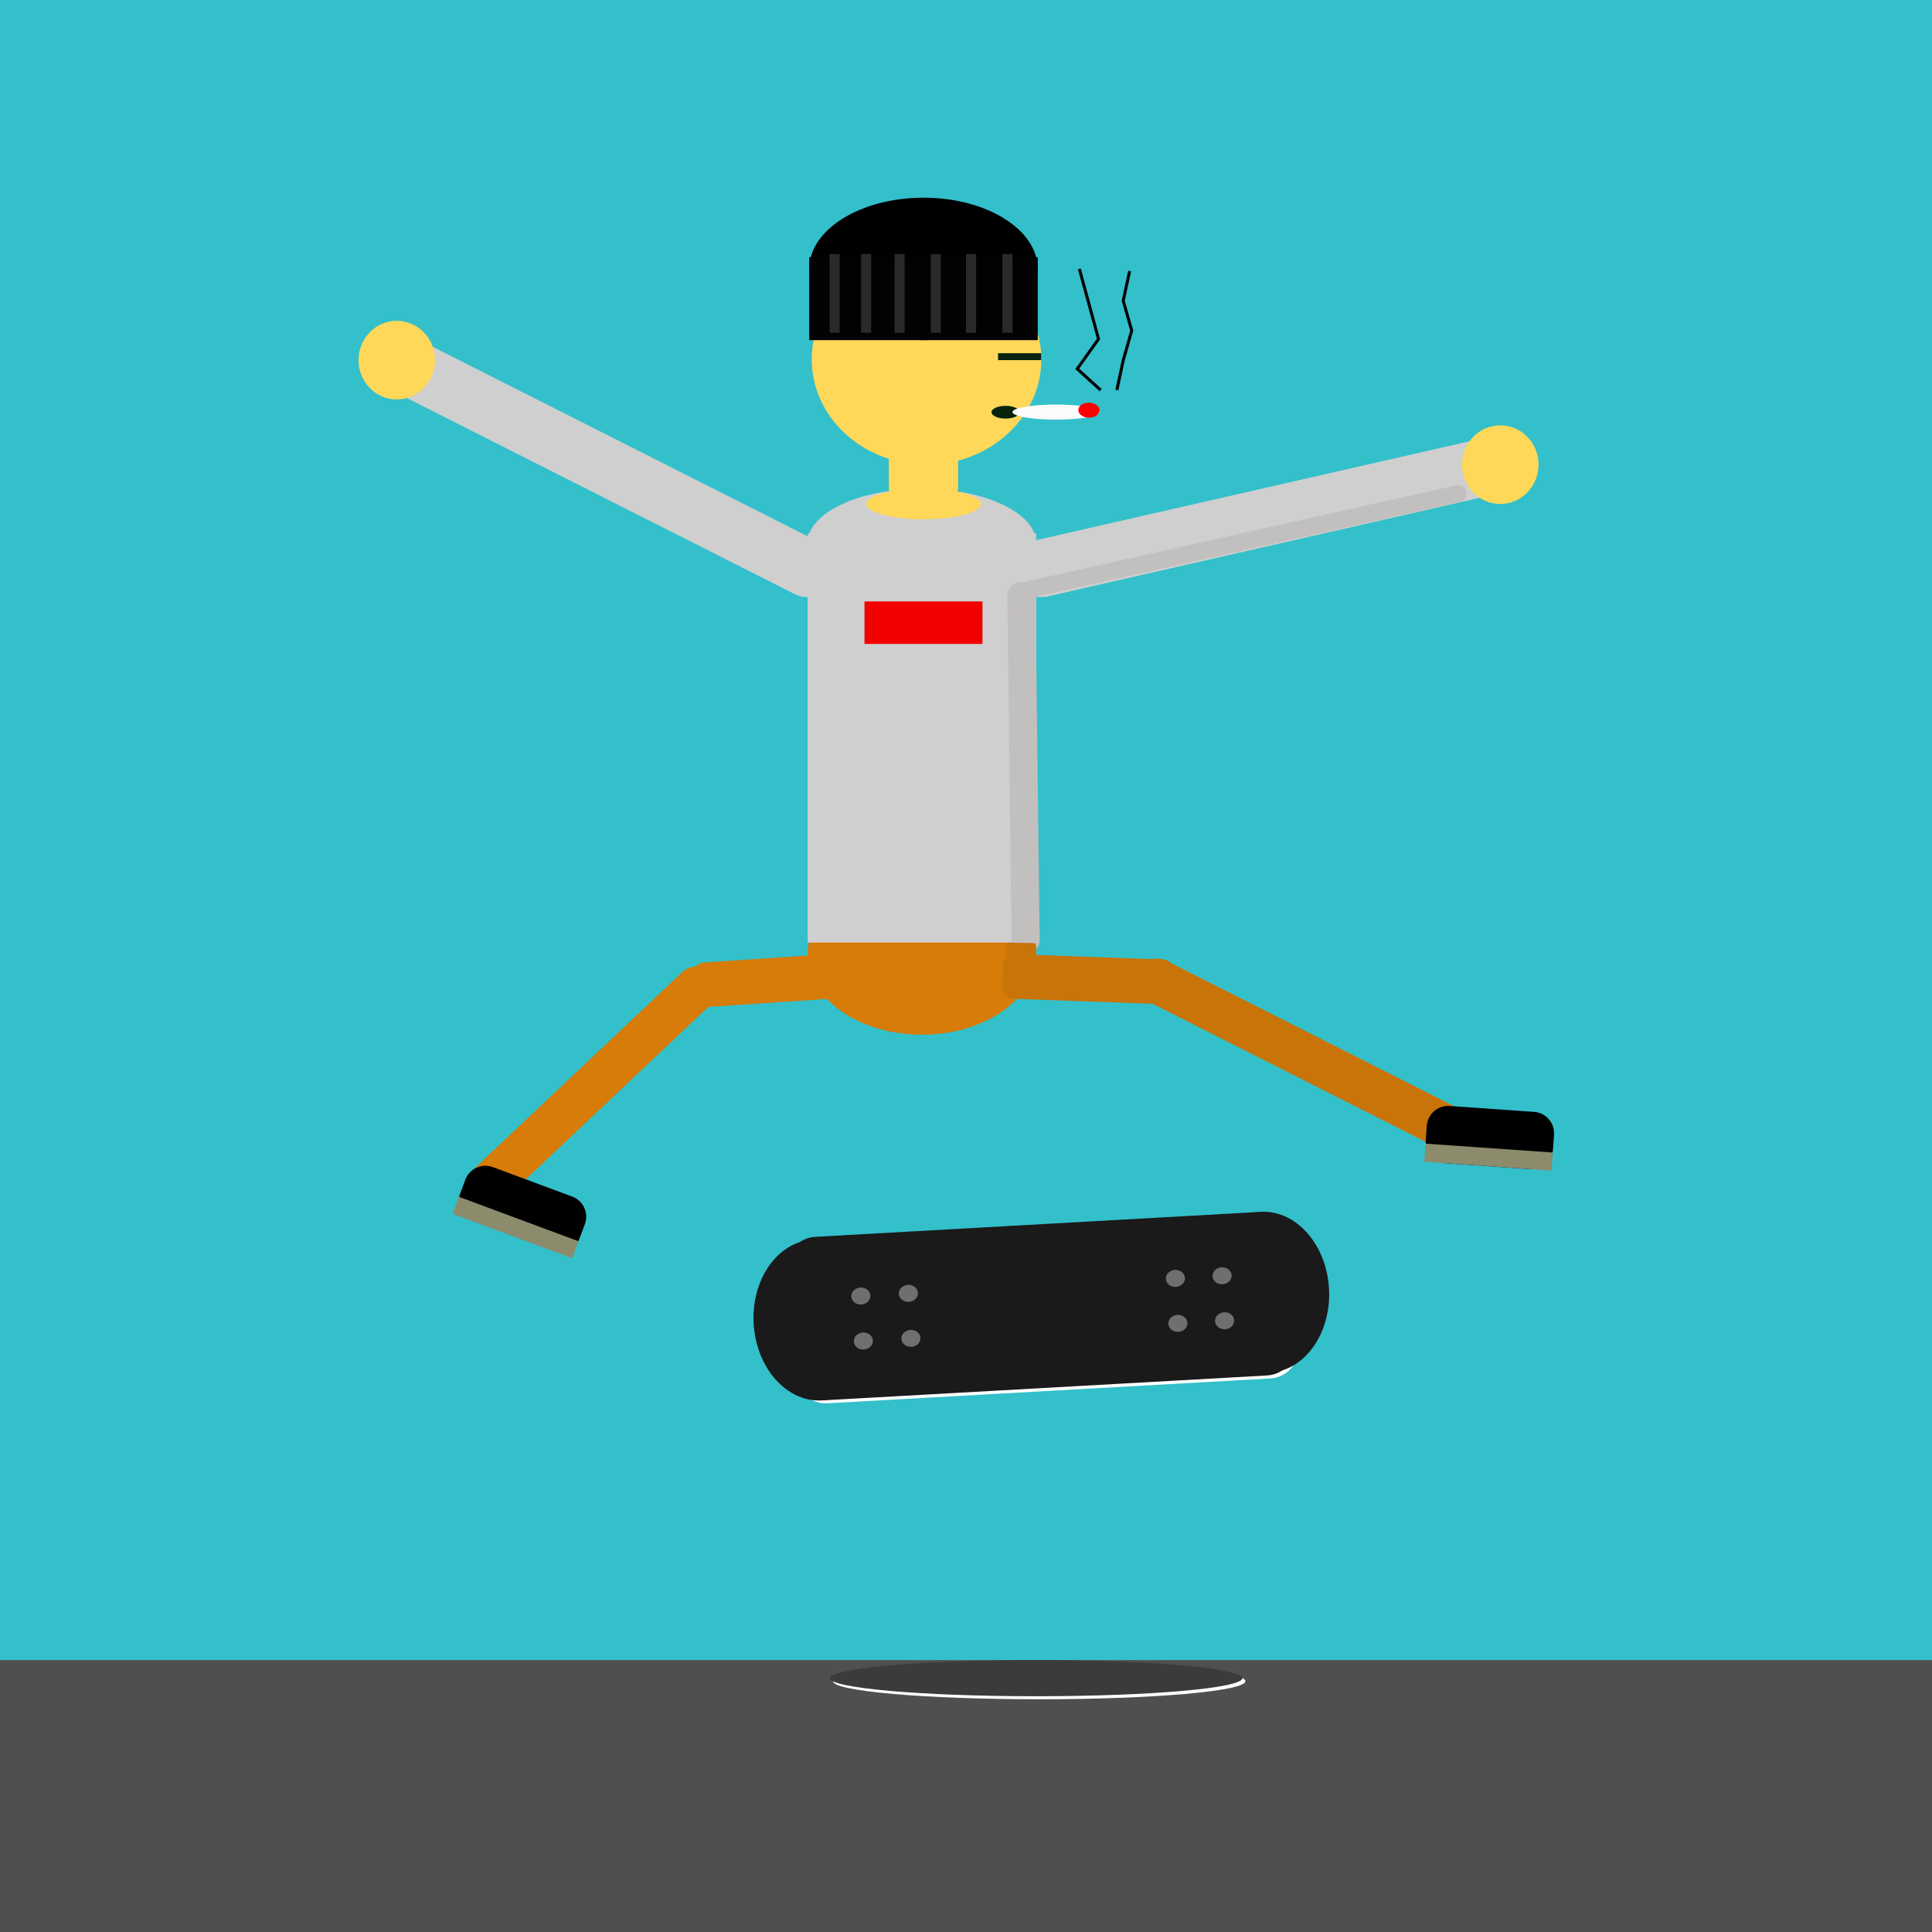 <?xml version="1.0" encoding="UTF-8" standalone="no"?>
<!DOCTYPE svg PUBLIC "-//W3C//DTD SVG 1.1//EN" "http://www.w3.org/Graphics/SVG/1.1/DTD/svg11.dtd">
<svg version="1.1" xmlns="http://www.w3.org/2000/svg" xmlns:xlink="http://www.w3.org/1999/xlink" preserveAspectRatio="xMidYMid meet" viewBox="0 0 640 640" width="640" height="640"><defs><path d="M0 0L640 0L640 641.48L0 641.48L0 0Z" id="hCYrrbihi"></path><path d="M0 549.93L640 549.93L640 640L0 640L0 549.93Z" id="b3LxBJ74"></path><path d="M411.55 555.92C411.55 559.22 380.94 561.9 343.24 561.9C305.54 561.9 274.93 559.22 274.93 555.92C274.93 552.61 305.54 549.93 343.24 549.93C380.94 549.93 411.55 552.61 411.55 555.92Z" id="b4c3Ym7Rp"></path><path d="M236.08 322.34C233.37 319.47 228.84 319.34 225.97 322.06C211.29 335.93 172.45 372.63 157.77 386.5C154.9 389.21 154.77 393.73 157.48 396.6C158.46 397.64 156.5 395.56 157.48 396.6C160.19 399.47 164.72 399.6 167.59 396.89C182.27 383.02 221.11 346.32 235.79 332.45C238.66 329.74 238.79 325.21 236.08 322.34C235.1 321.3 237.06 323.38 236.08 322.34Z" id="a1JXtxRtKF"></path><path d="M376.62 321.6C378.46 317.96 382.91 316.5 386.56 318.34C406.8 328.58 460.93 355.95 481.17 366.19C484.82 368.03 486.28 372.48 484.44 376.13C483.77 377.45 485.1 374.81 484.44 376.13C482.59 379.77 478.14 381.23 474.5 379.39C454.26 369.15 400.13 341.78 379.88 331.54C376.24 329.7 374.78 325.25 376.62 321.6C377.29 320.28 375.95 322.92 376.62 321.6Z" id="cR5JrYlE"></path><path d="M343.24 316.09C343.24 330.81 326.28 342.76 305.39 342.76C284.5 342.76 267.54 330.81 267.54 316.09C267.54 301.37 284.5 289.42 305.39 289.42C326.28 289.42 343.24 301.37 343.24 316.09Z" id="bRwgiBAa8"></path><path d="M267.54 176.69L343.24 176.69L343.24 312.25L267.54 312.25L267.54 176.69Z" id="e304l245U0"></path><path d="M343.24 179.86C343.24 189.77 326.28 197.82 305.39 197.82C284.5 197.82 267.54 189.77 267.54 179.86C267.54 169.95 284.5 161.9 305.39 161.9C326.28 161.9 343.24 169.95 343.24 179.86Z" id="bhwDKSUjK"></path><path d="M271.82 179.82C276.51 182.19 278.38 187.91 276.02 192.6C275.16 194.29 276.87 190.9 276.02 192.6C273.65 197.28 267.93 199.16 263.24 196.79C235.38 182.71 160.29 144.75 132.43 130.67C127.74 128.3 125.86 122.58 128.23 117.9C129.09 116.2 127.37 119.59 128.23 117.9C130.6 113.21 136.32 111.33 141 113.7C168.86 127.78 243.96 165.74 271.82 179.82Z" id="ccTSEfgJ2"></path><path d="M332.3 319.88C332.38 317.71 334.2 316.01 336.38 316.09C346.93 316.47 374.67 317.47 385.23 317.85C387.4 317.93 389.1 319.75 389.02 321.92C388.94 324.09 388.85 326.67 388.77 328.84C388.69 331.01 386.87 332.7 384.7 332.63C374.14 332.25 346.4 331.25 335.84 330.87C333.67 330.79 331.98 328.97 332.05 326.8C332.13 324.63 332.22 322.05 332.3 319.88Z" id="c48BhOPpmc"></path><path d="M485.69 146.43C490.81 145.27 495.9 148.47 497.07 153.59C497.49 155.44 496.65 151.74 497.07 153.59C498.24 158.71 495.03 163.8 489.92 164.97C459.48 171.92 377.45 190.63 347.01 197.58C341.89 198.74 336.8 195.54 335.63 190.42C335.2 188.57 336.05 192.28 335.63 190.42C334.46 185.3 337.66 180.21 342.78 179.04C373.22 172.1 455.25 153.38 485.69 146.43Z" id="a4YDGHiVG1"></path><path d="M416.72 401.5C422.24 401.19 426.96 405.41 427.27 410.92C427.76 419.75 428.69 436.26 429.18 445.09C429.49 450.61 425.27 455.33 419.76 455.64C388.43 457.39 304.42 462.1 273.09 463.86C267.57 464.17 262.85 459.95 262.54 454.44C262.05 445.6 261.12 429.09 260.63 420.26C260.32 414.75 264.54 410.03 270.05 409.72C301.38 407.96 385.39 403.25 416.72 401.5Z" id="b4ORMUq1Ke"></path><path d="M291.84 436.09C292.67 450.79 283.88 463.25 272.24 463.91C260.6 464.56 250.48 453.16 249.66 438.46C248.83 423.76 257.62 411.3 269.26 410.65C280.9 409.99 291.02 421.4 291.84 436.09Z" id="a3LOh1OymK"></path><path d="M440.25 426.89C441.07 441.59 432.29 454.05 420.65 454.71C409.01 455.36 398.89 443.96 398.06 429.26C397.24 414.56 406.02 402.1 417.66 401.44C429.3 400.79 439.43 412.2 440.25 426.89Z" id="c7uDQO9qp"></path><path d="M277.6 319.18C277.48 317.35 275.9 315.97 274.07 316.1C265.21 316.69 241.9 318.25 233.03 318.85C231.21 318.97 229.83 320.55 229.95 322.37C230.1 324.66 230.34 328.23 230.5 330.52C230.62 332.35 232.2 333.73 234.02 333.6C242.89 333.01 266.19 331.45 275.06 330.85C276.89 330.73 278.27 329.15 278.14 327.33C277.99 325.04 277.75 321.47 277.6 319.18Z" id="a5mSApBEhE"></path><path d="M288.33 429.15C288.42 430.7 287.07 432.04 285.32 432.14C283.58 432.24 282.09 431.06 282 429.5C281.91 427.95 283.26 426.61 285.01 426.51C286.75 426.42 288.24 427.6 288.33 429.15Z" id="aFXxYeYN9"></path><path d="M289.16 444.06C289.25 445.61 287.9 446.95 286.16 447.05C284.41 447.14 282.92 445.96 282.84 444.41C282.75 442.86 284.1 441.52 285.84 441.42C287.59 441.32 289.08 442.5 289.16 444.06Z" id="f6vdixjHxw"></path><path d="M304.91 443.17C305 444.73 303.65 446.06 301.91 446.16C300.16 446.26 298.67 445.08 298.59 443.53C298.5 441.98 299.85 440.64 301.59 440.54C303.34 440.44 304.83 441.62 304.91 443.17Z" id="cnp76xpF"></path><path d="M304.08 428.27C304.17 429.82 302.82 431.16 301.07 431.26C299.33 431.35 297.84 430.17 297.75 428.62C297.66 427.07 299.01 425.73 300.76 425.63C302.5 425.53 303.99 426.71 304.08 428.27Z" id="k1etflw6NF"></path><path d="M408.83 437.35C408.92 438.9 407.57 440.24 405.83 440.34C404.08 440.44 402.59 439.25 402.51 437.7C402.42 436.15 403.77 434.81 405.51 434.71C407.26 434.61 408.75 435.8 408.83 437.35Z" id="bZAUWmm0F"></path><path d="M408 422.44C408.09 423.99 406.74 425.33 404.99 425.43C403.25 425.53 401.76 424.35 401.67 422.8C401.58 421.24 402.93 419.9 404.68 419.81C406.42 419.71 407.91 420.89 408 422.44Z" id="bqQBghgck"></path><path d="M392.53 423.31C392.62 424.86 391.27 426.2 389.52 426.3C387.78 426.4 386.29 425.22 386.2 423.66C386.11 422.11 387.46 420.77 389.21 420.67C390.95 420.58 392.44 421.76 392.53 423.31Z" id="demOyyPvP"></path><path d="M393.37 438.21C393.45 439.77 392.11 441.11 390.36 441.2C388.61 441.3 387.12 440.12 387.04 438.57C386.95 437.02 388.3 435.68 390.04 435.58C391.79 435.48 393.28 436.66 393.37 438.21Z" id="a15hM5aqnt"></path><path d="M189.56 396.38C193.24 397.74 195.11 401.83 193.74 405.51C192.92 407.74 192.9 407.78 192.07 410.01C190.71 413.69 186.62 415.57 182.94 414.2C176.35 411.75 163.24 406.89 156.65 404.44C152.97 403.07 151.1 398.98 152.46 395.31C153.29 393.07 153.31 393.04 154.14 390.8C155.5 387.12 159.59 385.25 163.27 386.62C169.86 389.06 182.97 393.93 189.56 396.38Z" id="aH35LrkEf"></path><path d="M152.01 396.46L191.62 411.17L189.53 416.79L149.92 402.09L152.01 396.46Z" id="bM7m8V6t5"></path><path d="M508.19 368.32C512.11 368.6 515.06 371.99 514.79 375.9C514.62 378.28 514.62 378.32 514.45 380.7C514.18 384.61 510.78 387.56 506.87 387.29C499.86 386.8 485.91 385.83 478.9 385.34C474.98 385.06 472.03 381.67 472.3 377.75C472.47 375.38 472.47 375.34 472.64 372.96C472.91 369.05 476.31 366.09 480.22 366.37C487.23 366.86 501.18 367.83 508.19 368.32Z" id="bsSEJCn9q"></path><path d="M472.23 378.85L514.38 381.79L513.96 387.78L471.81 384.84L472.23 378.85Z" id="f1yfkxvYvp"></path><path d="M144.11 119.3C144.11 126.49 138.43 132.32 131.43 132.32C124.44 132.32 118.76 126.49 118.76 119.3C118.76 112.11 124.44 106.27 131.43 106.27C138.43 106.27 144.11 112.11 144.11 119.3Z" id="ejHTi61N"></path><path d="M509.66 153.93C509.66 161.12 503.98 166.95 496.98 166.95C489.99 166.95 484.31 161.12 484.31 153.93C484.31 146.73 489.99 140.9 496.98 140.9C503.98 140.9 509.66 146.73 509.66 153.93Z" id="a3jw04PzMi"></path><path d="M324.93 166.95C324.93 169.74 316.41 172.01 305.92 172.01C295.42 172.01 286.9 169.74 286.9 166.95C286.9 164.17 295.42 161.9 305.92 161.9C316.41 161.9 324.93 164.17 324.93 166.95Z" id="m1TCscKgLq"></path><path d="M286.37 199.23L325.46 199.23L325.46 213.31L286.37 213.31L286.37 199.23Z" id="a4di0Gxhu8"></path><path d="M309.36 141.51C313.8 141.51 317.39 145.11 317.39 149.54C317.39 153.43 317.39 157.06 317.39 160.95C317.39 165.38 313.8 168.98 309.36 168.98C306.38 168.98 305.45 168.98 302.47 168.98C298.03 168.98 294.44 165.38 294.44 160.95C294.44 157.06 294.44 153.43 294.44 149.54C294.44 145.11 298.03 141.51 302.47 141.51C305.45 141.51 306.38 141.51 309.36 141.51Z" id="eew4set5d"></path><path d="M344.95 119.05C344.95 138.3 327.91 153.93 306.92 153.93C285.94 153.93 268.9 138.3 268.9 119.05C268.9 99.8 285.94 84.17 306.92 84.17C327.91 84.17 344.95 99.8 344.95 119.05Z" id="d1WCMNbOz9"></path><path d="M343.77 89.09C343.77 102.11 326.81 112.68 305.92 112.68C285.02 112.68 268.06 102.11 268.06 89.09C268.06 76.06 285.02 65.49 305.92 65.49C326.81 65.49 343.77 76.06 343.77 89.09Z" id="l10urPQ2AY"></path><path d="M268.06 85.21L343.77 85.21L343.77 112.68L268.06 112.68L268.06 85.21Z" id="n3N1mdtgcl"></path><path d="M274.82 84.17L278.15 84.17L278.15 110.23L274.82 110.23L274.82 84.17Z" id="aQQeU6jWT"></path><path d="M285.23 84.17L288.57 84.17L288.57 110.23L285.23 110.23L285.23 84.17Z" id="b5yRAwhJss"></path><path d="M296.34 84.17L299.67 84.17L299.67 110.23L296.34 110.23L296.34 84.17Z" id="e2mhgLaGqp"></path><path d="M308.34 84.17L311.67 84.17L311.67 110.23L308.34 110.23L308.34 84.17Z" id="bICGwkRKB"></path><path d="M320 84.17L323.34 84.17L323.34 110.23L320 110.23L320 84.17Z" id="bQu6fELlu"></path><path d="M332.05 84.17L335.39 84.17L335.39 110.23L332.05 110.23L332.05 84.17Z" id="cDpGVREpC"></path><path d="M330.61 117.01L344.91 117.01L344.91 119.3L330.61 119.3L330.61 117.01Z" id="e21fLK4bTs"></path><path d="M337.76 136.55C337.76 137.72 335.67 138.66 333.1 138.66C330.54 138.66 328.45 137.72 328.45 136.55C328.45 135.38 330.54 134.44 333.1 134.44C335.67 134.44 337.76 135.38 337.76 136.55Z" id="g5UYL5HCBJ"></path><path d="M364.26 136.51C364.26 137.89 357.79 139.01 349.82 139.01C341.86 139.01 335.39 137.89 335.39 136.51C335.39 135.13 341.86 134.01 349.82 134.01C357.79 134.01 364.26 135.13 364.26 136.51Z" id="b1TgT4mze2"></path><path d="M364.26 135.95C364.24 137.32 362.64 138.41 360.69 138.37C358.74 138.32 357.17 137.17 357.2 135.79C357.22 134.41 358.82 133.33 360.77 133.37C362.72 133.42 364.28 134.57 364.26 135.95Z" id="b67thAEd"></path><path d="M364.6 129.23L356.85 122.18L363.9 112.32L357.56 89.09" id="agnquq51t"></path><path d="M369.97 129.23L372.08 119.37L374.9 109.51L372.08 99.65L374.2 89.79" id="a6h4MblthD"></path><path d="M333.72 197.44C333.69 194.87 335.75 192.76 338.32 192.73C339.25 192.72 337.39 192.74 338.32 192.73C340.89 192.7 342.99 194.76 343.02 197.33C343.31 221.07 344.11 287.64 344.4 311.38C344.43 313.95 342.37 316.06 339.8 316.09C338.87 316.1 340.73 316.08 339.8 316.09C337.23 316.12 335.12 314.06 335.09 311.49C334.81 287.75 334.01 221.18 333.72 197.44Z" id="huRbdu5PF"></path><path d="M342.42 312.41C342.88 312.42 343.25 312.79 343.24 313.25C343.2 315.48 343.09 321.33 343.05 323.56C343.04 324.02 342.67 324.38 342.21 324.38C340.35 324.34 335.62 324.26 333.76 324.22C333.31 324.22 332.94 323.84 332.95 323.38C332.99 321.15 333.1 315.3 333.14 313.07C333.15 312.61 333.52 312.25 333.98 312.25C335.84 312.29 340.57 312.37 342.42 312.41Z" id="f6qnPpsUnL"></path><path d="M482.45 160.78C483.97 160.44 485.47 161.39 485.81 162.91C485.93 163.46 485.69 162.36 485.81 162.91C486.15 164.43 485.2 165.93 483.68 166.27C454.63 172.77 370.24 191.63 341.19 198.12C339.67 198.46 338.16 197.5 337.82 195.98C337.7 195.43 337.95 196.53 337.82 195.98C337.49 194.46 338.44 192.96 339.96 192.62C369.01 186.13 453.4 167.27 482.45 160.78Z" id="b1A5dETG0o"></path></defs><g><g><g><use xlink:href="#hCYrrbihi" opacity="1" fill="#33c0cb" fill-opacity="1"></use></g><g><use xlink:href="#b3LxBJ74" opacity="1" fill="#504f50" fill-opacity="1"></use></g><g><g><filter id="shadow536249" x="265.93" y="540.93" width="155.62" height="30.97" filterUnits="userSpaceOnUse" primitiveUnits="userSpaceOnUse"><feFlood></feFlood><feComposite in2="SourceAlpha" operator="in"></feComposite><feGaussianBlur stdDeviation="1"></feGaussianBlur><feOffset dx="1" dy="1" result="afterOffset"></feOffset><feFlood flood-color="#000000" flood-opacity="0.5"></feFlood><feComposite in2="afterOffset" operator="in"></feComposite><feMorphology operator="dilate" radius="1"></feMorphology><feComposite in2="SourceAlpha" operator="out"></feComposite></filter><path d="M411.55 555.92C411.55 559.22 380.94 561.9 343.24 561.9C305.54 561.9 274.93 559.22 274.93 555.92C274.93 552.61 305.54 549.93 343.24 549.93C380.94 549.93 411.55 552.61 411.55 555.92Z" id="a4VbU6QUs" fill="white" fill-opacity="1" filter="url(#shadow536249)"></path></g><use xlink:href="#b4c3Ym7Rp" opacity="1" fill="#3b3b3b" fill-opacity="1"></use></g><g><use xlink:href="#a1JXtxRtKF" opacity="1" fill="#d77b09" fill-opacity="1"></use></g><g><use xlink:href="#cR5JrYlE" opacity="1" fill="#c97409" fill-opacity="1"></use></g><g><use xlink:href="#bRwgiBAa8" opacity="1" fill="#d77b09" fill-opacity="1"></use></g><g><use xlink:href="#e304l245U0" opacity="1" fill="#cfcfcf" fill-opacity="1"></use></g><g><use xlink:href="#bhwDKSUjK" opacity="1" fill="#cfcfcf" fill-opacity="1"></use></g><g><use xlink:href="#ccTSEfgJ2" opacity="1" fill="#cfcfcf" fill-opacity="1"></use></g><g><use xlink:href="#c48BhOPpmc" opacity="1" fill="#c97409" fill-opacity="1"></use></g><g><use xlink:href="#a4YDGHiVG1" opacity="1" fill="#cfcfcf" fill-opacity="1"></use></g><g><g><filter id="shadow1933827" x="251.61" y="392.48" width="187.59" height="81.39" filterUnits="userSpaceOnUse" primitiveUnits="userSpaceOnUse"><feFlood></feFlood><feComposite in2="SourceAlpha" operator="in"></feComposite><feGaussianBlur stdDeviation="1"></feGaussianBlur><feOffset dx="1" dy="1" result="afterOffset"></feOffset><feFlood flood-color="#000000" flood-opacity="0.5"></feFlood><feComposite in2="afterOffset" operator="in"></feComposite><feMorphology operator="dilate" radius="1"></feMorphology><feComposite in2="SourceAlpha" operator="out"></feComposite></filter><path d="M416.72 401.5C422.24 401.19 426.96 405.41 427.27 410.92C427.76 419.75 428.69 436.26 429.18 445.09C429.49 450.61 425.27 455.33 419.76 455.64C388.43 457.39 304.42 462.1 273.09 463.86C267.57 464.17 262.85 459.95 262.54 454.44C262.05 445.6 261.12 429.09 260.63 420.26C260.32 414.75 264.54 410.03 270.05 409.72C301.38 407.96 385.39 403.25 416.72 401.5Z" id="b7VW3EsX5" fill="white" fill-opacity="1" filter="url(#shadow1933827)"></path></g><use xlink:href="#b4ORMUq1Ke" opacity="1" fill="#1a1a1a" fill-opacity="1"></use></g><g><use xlink:href="#a3LOh1OymK" opacity="1" fill="#1a1a1a" fill-opacity="1"></use></g><g><use xlink:href="#c7uDQO9qp" opacity="1" fill="#1a1a1a" fill-opacity="1"></use></g><g><use xlink:href="#a5mSApBEhE" opacity="1" fill="#d77b09" fill-opacity="1"></use></g><g><use xlink:href="#aFXxYeYN9" opacity="1" fill="#6f6f6f" fill-opacity="1"></use></g><g><use xlink:href="#f6vdixjHxw" opacity="1" fill="#6f6f6f" fill-opacity="1"></use></g><g><use xlink:href="#cnp76xpF" opacity="1" fill="#6f6f6f" fill-opacity="1"></use></g><g><use xlink:href="#k1etflw6NF" opacity="1" fill="#6f6f6f" fill-opacity="1"></use></g><g><use xlink:href="#bZAUWmm0F" opacity="1" fill="#6f6f6f" fill-opacity="1"></use></g><g><use xlink:href="#bqQBghgck" opacity="1" fill="#6f6f6f" fill-opacity="1"></use></g><g><use xlink:href="#demOyyPvP" opacity="1" fill="#6f6f6f" fill-opacity="1"></use></g><g><use xlink:href="#a15hM5aqnt" opacity="1" fill="#6f6f6f" fill-opacity="1"></use></g><g><use xlink:href="#aH35LrkEf" opacity="1" fill="#000000" fill-opacity="1"></use></g><g><use xlink:href="#bM7m8V6t5" opacity="1" fill="#8c8b6b" fill-opacity="1"></use></g><g><use xlink:href="#bsSEJCn9q" opacity="1" fill="#000000" fill-opacity="1"></use></g><g><use xlink:href="#f1yfkxvYvp" opacity="1" fill="#8c8b6b" fill-opacity="1"></use></g><g><use xlink:href="#ejHTi61N" opacity="1" fill="#ffd859" fill-opacity="1"></use></g><g><use xlink:href="#a3jw04PzMi" opacity="1" fill="#ffd859" fill-opacity="1"></use></g><g><use xlink:href="#m1TCscKgLq" opacity="1" fill="#ffd859" fill-opacity="1"></use></g><g><use xlink:href="#a4di0Gxhu8" opacity="1" fill="#f30000" fill-opacity="1"></use></g><g><use xlink:href="#eew4set5d" opacity="1" fill="#ffd859" fill-opacity="1"></use></g><g><use xlink:href="#d1WCMNbOz9" opacity="1" fill="#ffd859" fill-opacity="1"></use></g><g><use xlink:href="#l10urPQ2AY" opacity="1" fill="#000000" fill-opacity="1"></use></g><g><use xlink:href="#n3N1mdtgcl" opacity="1" fill="#020202" fill-opacity="1"></use></g><g><use xlink:href="#aQQeU6jWT" opacity="1" fill="#2a2a2a" fill-opacity="1"></use></g><g><use xlink:href="#b5yRAwhJss" opacity="1" fill="#2a2a2a" fill-opacity="1"></use></g><g><use xlink:href="#e2mhgLaGqp" opacity="1" fill="#2a2a2a" fill-opacity="1"></use></g><g><use xlink:href="#bICGwkRKB" opacity="1" fill="#2a2a2a" fill-opacity="1"></use></g><g><use xlink:href="#bQu6fELlu" opacity="1" fill="#2a2a2a" fill-opacity="1"></use></g><g><use xlink:href="#cDpGVREpC" opacity="1" fill="#2a2a2a" fill-opacity="1"></use></g><g><use xlink:href="#e21fLK4bTs" opacity="1" fill="#08240f" fill-opacity="1"></use></g><g><use xlink:href="#g5UYL5HCBJ" opacity="1" fill="#08240f" fill-opacity="1"></use></g><g><use xlink:href="#b1TgT4mze2" opacity="1" fill="#fcfcfc" fill-opacity="1"></use></g><g><use xlink:href="#b67thAEd" opacity="1" fill="#ff0000" fill-opacity="1"></use></g><g><g><use xlink:href="#agnquq51t" opacity="1" fill-opacity="0" stroke="#000000" stroke-width="1" stroke-opacity="1"></use></g></g><g><g><use xlink:href="#a6h4MblthD" opacity="1" fill-opacity="0" stroke="#000000" stroke-width="1" stroke-opacity="1"></use></g></g><g><use xlink:href="#huRbdu5PF" opacity="1" fill="#c2bfbf" fill-opacity="1"></use></g><g><use xlink:href="#f6qnPpsUnL" opacity="1" fill="#c97409" fill-opacity="1"></use></g><g><use xlink:href="#b1A5dETG0o" opacity="1" fill="#c2bfbf" fill-opacity="1"></use></g></g></g></svg>